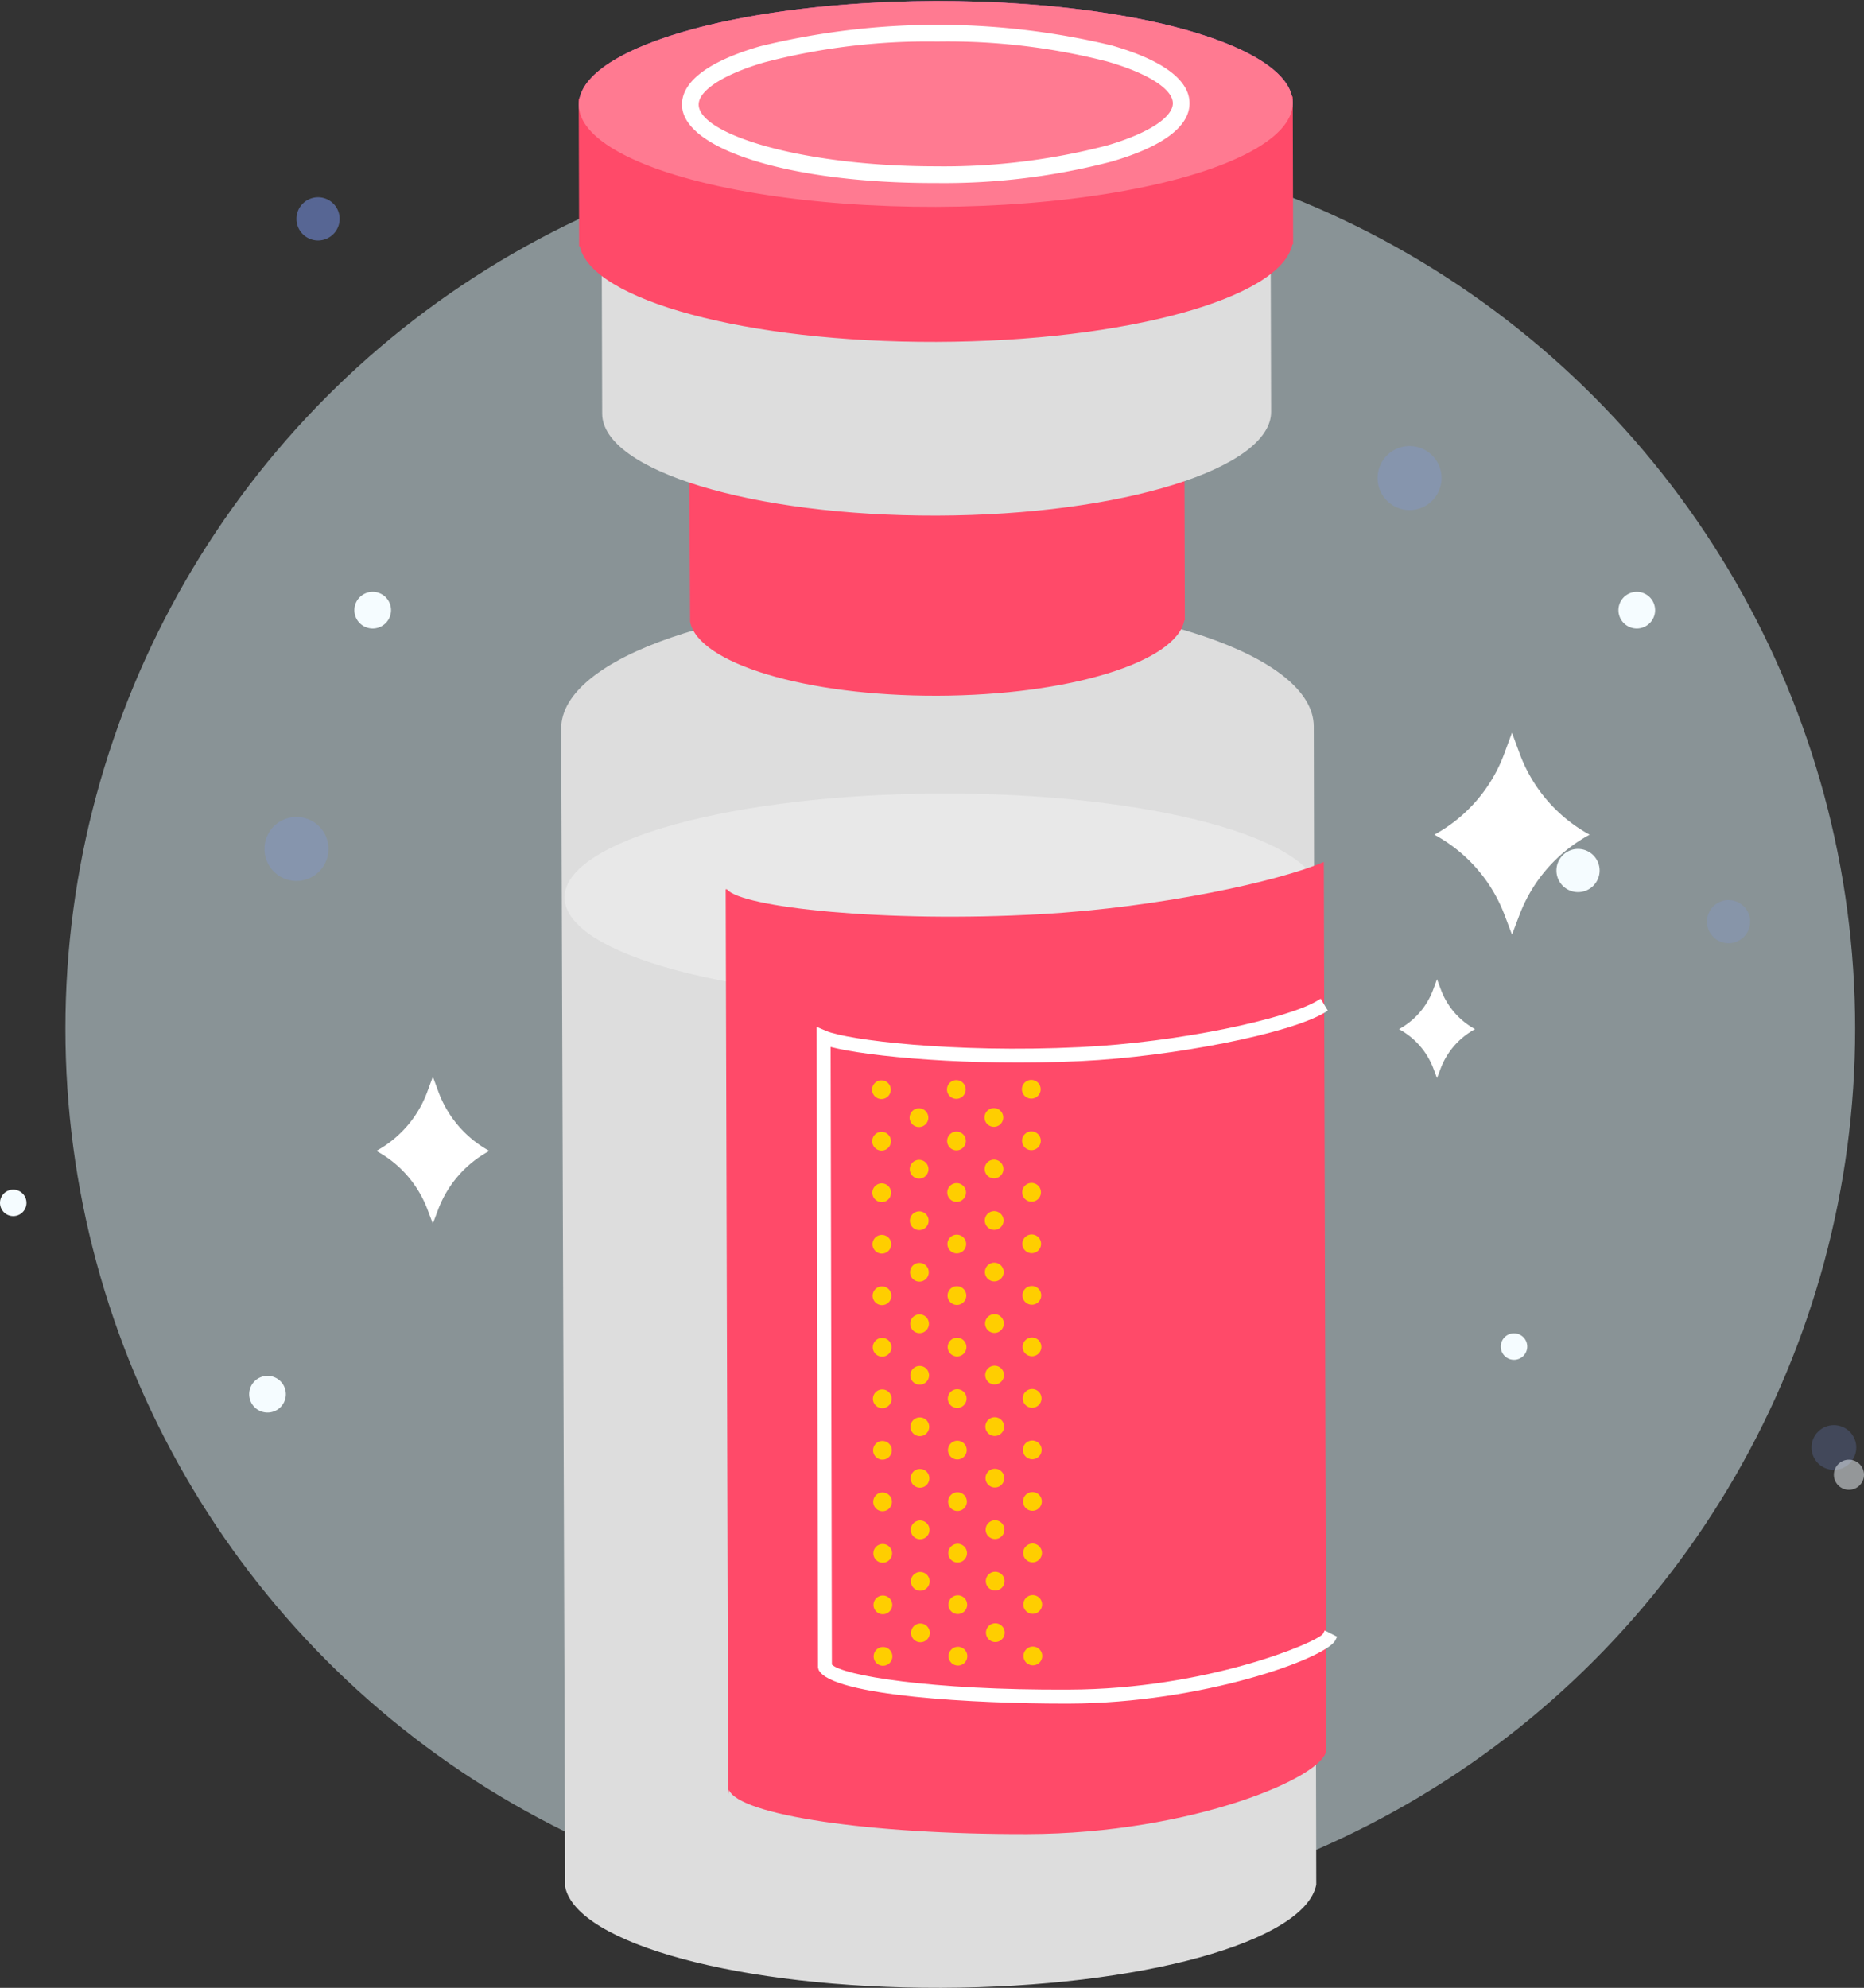 <svg xmlns="http://www.w3.org/2000/svg" width="245.207" height="261.471" viewBox="0 0 245.207 261.471">
  <rect x="0" y="0" width="245.207" height="261.471" fill="#333333" stroke="none"/>
  <g id="Grupo_14229" data-name="Grupo 14229" transform="translate(-813.837 -440.65)">
    <circle id="Elipse_717" data-name="Elipse 717" cx="117.718" cy="117.718" r="117.718" transform="translate(822.441 458.235)" fill="#e1f5fb" opacity="0.5"/>
    <g id="Grupo_14217" data-name="Grupo 14217" transform="translate(813.837 466.598)">
      <g id="Grupo_14205" data-name="Grupo 14205" transform="translate(238.302 161.503)" opacity="0.2">
        <circle id="Elipse_718" data-name="Elipse 718" cx="2.944" cy="2.944" r="2.944" fill="#7c9af5"/>
      </g>
      <g id="Grupo_14206" data-name="Grupo 14206" transform="translate(241.246 166.05)" opacity="0.5">
        <path id="Trazado_14598" data-name="Trazado 14598" d="M996.544,584.887a1.981,1.981,0,1,1-1.981-1.98A1.981,1.981,0,0,1,996.544,584.887Z" transform="translate(-992.583 -582.907)" fill="#f5fcff"/>
      </g>
      <g id="Grupo_14207" data-name="Grupo 14207" transform="translate(224.548 92.439)" opacity="0.2">
        <path id="Trazado_14599" data-name="Trazado 14599" d="M985.892,531.207a2.84,2.84,0,1,1-2.84-2.84A2.84,2.84,0,0,1,985.892,531.207Z" transform="translate(-980.211 -528.367)" fill="#7c9af5"/>
      </g>
      <g id="Grupo_14208" data-name="Grupo 14208" transform="translate(39)" opacity="0.5">
        <path id="Trazado_14600" data-name="Trazado 14600" d="M848.412,462.716a2.84,2.84,0,1,1-2.84-2.84A2.84,2.84,0,0,1,848.412,462.716Z" transform="translate(-842.733 -459.876)" fill="#7c9af5"/>
      </g>
      <g id="Grupo_14209" data-name="Grupo 14209" transform="translate(204.748 85.715)">
        <path id="Trazado_14601" data-name="Trazado 14601" d="M971.22,526.226a2.84,2.84,0,1,1-2.84-2.841A2.84,2.84,0,0,1,971.22,526.226Z" transform="translate(-965.541 -523.385)" fill="#f5fcff"/>
      </g>
      <g id="Grupo_14210" data-name="Grupo 14210" transform="translate(0 130.528)">
        <circle id="Elipse_719" data-name="Elipse 719" cx="1.742" cy="1.742" r="1.742" fill="#f5fcff"/>
      </g>
      <g id="Grupo_14211" data-name="Grupo 14211" transform="translate(197.422 149.429)">
        <circle id="Elipse_720" data-name="Elipse 720" cx="1.742" cy="1.742" r="1.742" fill="#f5fcff"/>
      </g>
      <g id="Grupo_14212" data-name="Grupo 14212" transform="translate(212.906 51.9)">
        <path id="Trazado_14602" data-name="Trazado 14602" d="M976.407,500.74A2.411,2.411,0,1,1,974,498.33,2.411,2.411,0,0,1,976.407,500.74Z" transform="translate(-971.585 -498.33)" fill="#f5fcff"/>
      </g>
      <g id="Grupo_14213" data-name="Grupo 14213" transform="translate(32.78 155.027)">
        <path id="Trazado_14603" data-name="Trazado 14603" d="M842.949,577.15a2.412,2.412,0,1,1-2.412-2.411A2.412,2.412,0,0,1,842.949,577.15Z" transform="translate(-838.125 -574.74)" fill="#f5fcff"/>
      </g>
      <g id="Grupo_14214" data-name="Grupo 14214" transform="translate(46.62 51.9)">
        <path id="Trazado_14604" data-name="Trazado 14604" d="M853.2,500.74a2.412,2.412,0,1,1-2.412-2.411A2.412,2.412,0,0,1,853.2,500.74Z" transform="translate(-848.379 -498.33)" fill="#f5fcff"/>
      </g>
      <g id="Grupo_14215" data-name="Grupo 14215" transform="translate(34.793 81.509)" opacity="0.25">
        <path id="Trazado_14605" data-name="Trazado 14605" d="M848.03,524.475a4.207,4.207,0,1,1-4.207-4.207A4.207,4.207,0,0,1,848.03,524.475Z" transform="translate(-839.616 -520.268)" fill="#7c9af5"/>
      </g>
      <g id="Grupo_14216" data-name="Grupo 14216" transform="translate(181.221 32.725)" opacity="0.25">
        <path id="Trazado_14606" data-name="Trazado 14606" d="M956.523,488.33a4.207,4.207,0,1,1-4.207-4.207A4.207,4.207,0,0,1,956.523,488.33Z" transform="translate(-948.109 -484.123)" fill="#7c9af5"/>
      </g>
    </g>
    <g id="Grupo_14221" data-name="Grupo 14221" transform="translate(863.344 537.029)">
      <g id="Grupo_14218" data-name="Grupo 14218" transform="translate(139.182)">
        <path id="Trazado_14607" data-name="Trazado 14607" d="M974.068,525.472h0l-.093.051a20.066,20.066,0,0,0-9.137,10.5l-.983,2.591-.983-2.591a20.066,20.066,0,0,0-9.137-10.5l-.093-.051h0a20.072,20.072,0,0,0,9.2-10.67l1.01-2.741,1.01,2.741A20.072,20.072,0,0,0,974.068,525.472Z" transform="translate(-953.642 -512.06)" fill="#fff"/>
      </g>
      <g id="Grupo_14219" data-name="Grupo 14219" transform="translate(134.531 32.421)">
        <path id="Trazado_14608" data-name="Trazado 14608" d="M960.2,542.652h0l-.046.024a9.831,9.831,0,0,0-4.476,5.142l-.482,1.269-.48-1.269a9.83,9.83,0,0,0-4.476-5.142l-.046-.024h0a9.828,9.828,0,0,0,4.508-5.227l.494-1.343.5,1.343A9.828,9.828,0,0,0,960.2,542.652Z" transform="translate(-950.196 -536.082)" fill="#fff"/>
      </g>
      <g id="Grupo_14220" data-name="Grupo 14220" transform="translate(0 45.243)">
        <path id="Trazado_14609" data-name="Trazado 14609" d="M865.382,555.343h0l-.066.038a14.605,14.605,0,0,0-6.651,7.639l-.714,1.885-.715-1.885a14.6,14.6,0,0,0-6.65-7.639l-.067-.038h0a14.6,14.6,0,0,0,6.7-7.766l.736-1.995.734,1.995A14.609,14.609,0,0,0,865.382,555.343Z" transform="translate(-850.518 -545.582)" fill="#fff"/>
      </g>
    </g>
    <g id="Grupo_14228" data-name="Grupo 14228" transform="translate(887.665 440.651)">
      <path id="Trazado_14610" data-name="Trazado 14610" d="M967.535,515.779c-.026-9.314-22.207-16.8-49.545-16.728s-49.479,7.688-49.453,17c0,.019,0,.038.005.058h-.005l.517,152.3c1.54,7.482,23.09,13.36,49.442,13.287s47.868-6.071,49.366-13.561l-.328-152.3h0C967.531,515.817,967.535,515.8,967.535,515.779Z" transform="translate(-868.538 -420.23)" fill="#ddd"/>
      <path id="Trazado_14611" data-name="Trazado 14611" d="M968.172,531.385c.02,7.477-22.194,13.6-49.617,13.675s-49.673-5.922-49.693-13.4,22.194-13.6,49.618-13.676S968.152,523.908,968.172,531.385Z" transform="translate(-868.425 -413.61)" fill="#e8e8e8"/>
      <path id="Trazado_14612" data-name="Trazado 14612" d="M963.249,524.65c-5.916,2.555-21.559,5.983-37.211,6.872-20.489,1.165-39.485-.9-41.3-3.27h-.17l.331,119.3.094-.849c1.354,3.305,18.413,5.875,39.266,5.817,21.729-.061,39.324-7.6,39.314-11.109C963.562,637.608,963.249,524.65,963.249,524.65Z" transform="translate(-862.933 -411.279)" fill="#ff4a69"/>
      <path id="Trazado_14613" data-name="Trazado 14613" d="M960.267,621.069l-.224.452c-.81,1.141-15.351,7.291-33.438,7.339-18.171.1-29.742-1.873-31.165-3.294l-.166-81.239c4.9,1.267,18.309,2.548,32.872,1.863,12.244-.584,27.547-3.622,32.107-6.376l.433-.26-.949-1.574-.433.262c-3.925,2.37-18.122,5.486-31.246,6.111-16.752.8-30.612-.961-33.346-2.126l-1.281-.547.185,84.29.082.29c1.728,3.5,21.086,4.438,32.253,4.438h.659c17.564-.049,33.878-5.949,35.067-8.344l.225-.453Z" transform="translate(-859.834 -406.618)" fill="#fff"/>
      <g id="Grupo_14227" data-name="Grupo 14227" transform="translate(40.892 142.043)">
        <g id="Grupo_14222" data-name="Grupo 14222" transform="translate(0 0.055)">
          <path id="Trazado_14614" data-name="Trazado 14614" d="M901.3,547.163a1.232,1.232,0,1,1-1.236-1.228A1.235,1.235,0,0,1,901.3,547.163Z" transform="translate(-898.836 -545.935)" fill="#ffce00"/>
          <path id="Trazado_14615" data-name="Trazado 14615" d="M901.313,552.184a1.232,1.232,0,1,1-1.235-1.228A1.231,1.231,0,0,1,901.313,552.184Z" transform="translate(-898.831 -544.179)" fill="#ffce00"/>
          <path id="Trazado_14616" data-name="Trazado 14616" d="M901.327,557.205a1.232,1.232,0,1,1-1.235-1.228A1.231,1.231,0,0,1,901.327,557.205Z" transform="translate(-898.826 -542.424)" fill="#ffce00"/>
          <path id="Trazado_14617" data-name="Trazado 14617" d="M901.341,562.227a1.232,1.232,0,1,1-1.235-1.23A1.231,1.231,0,0,1,901.341,562.227Z" transform="translate(-898.821 -540.668)" fill="#ffce00"/>
          <path id="Trazado_14618" data-name="Trazado 14618" d="M901.355,567.246a1.232,1.232,0,1,1-1.235-1.228A1.232,1.232,0,0,1,901.355,567.246Z" transform="translate(-898.817 -538.913)" fill="#ffce00"/>
          <path id="Trazado_14619" data-name="Trazado 14619" d="M901.369,572.267a1.232,1.232,0,1,1-1.235-1.228A1.233,1.233,0,0,1,901.369,572.267Z" transform="translate(-898.812 -537.157)" fill="#ffce00"/>
          <path id="Trazado_14620" data-name="Trazado 14620" d="M901.383,577.288a1.232,1.232,0,1,1-1.235-1.228A1.234,1.234,0,0,1,901.383,577.288Z" transform="translate(-898.807 -535.401)" fill="#ffce00"/>
          <path id="Trazado_14621" data-name="Trazado 14621" d="M901.4,582.309a1.232,1.232,0,1,1-1.235-1.228A1.231,1.231,0,0,1,901.4,582.309Z" transform="translate(-898.802 -533.646)" fill="#ffce00"/>
          <path id="Trazado_14622" data-name="Trazado 14622" d="M901.411,587.331a1.232,1.232,0,1,1-1.236-1.229A1.231,1.231,0,0,1,901.411,587.331Z" transform="translate(-898.797 -531.891)" fill="#ffce00"/>
          <path id="Trazado_14623" data-name="Trazado 14623" d="M901.425,592.352a1.232,1.232,0,1,1-1.236-1.23A1.232,1.232,0,0,1,901.425,592.352Z" transform="translate(-898.792 -530.135)" fill="#ffce00"/>
          <path id="Trazado_14624" data-name="Trazado 14624" d="M901.439,597.371a1.232,1.232,0,1,1-1.236-1.228A1.234,1.234,0,0,1,901.439,597.371Z" transform="translate(-898.787 -528.379)" fill="#ffce00"/>
          <path id="Trazado_14625" data-name="Trazado 14625" d="M901.453,602.392a1.232,1.232,0,1,1-1.236-1.228A1.235,1.235,0,0,1,901.453,602.392Z" transform="translate(-898.782 -526.624)" fill="#ffce00"/>
        </g>
        <g id="Grupo_14223" data-name="Grupo 14223" transform="translate(9.857 0.028)">
          <path id="Trazado_14626" data-name="Trazado 14626" d="M908.6,547.143a1.232,1.232,0,1,1-1.236-1.228A1.233,1.233,0,0,1,908.6,547.143Z" transform="translate(-906.139 -545.915)" fill="#ffce00"/>
          <path id="Trazado_14627" data-name="Trazado 14627" d="M908.616,552.164a1.232,1.232,0,1,1-1.235-1.229A1.231,1.231,0,0,1,908.616,552.164Z" transform="translate(-906.134 -544.16)" fill="#ffce00"/>
          <path id="Trazado_14628" data-name="Trazado 14628" d="M908.63,557.185a1.232,1.232,0,1,1-1.235-1.23A1.231,1.231,0,0,1,908.63,557.185Z" transform="translate(-906.129 -542.404)" fill="#ffce00"/>
          <path id="Trazado_14629" data-name="Trazado 14629" d="M908.644,562.205a1.232,1.232,0,1,1-1.235-1.228A1.232,1.232,0,0,1,908.644,562.205Z" transform="translate(-906.124 -540.648)" fill="#ffce00"/>
          <path id="Trazado_14630" data-name="Trazado 14630" d="M908.658,567.226A1.232,1.232,0,1,1,907.423,566,1.233,1.233,0,0,1,908.658,567.226Z" transform="translate(-906.12 -538.893)" fill="#ffce00"/>
          <path id="Trazado_14631" data-name="Trazado 14631" d="M908.672,572.247a1.232,1.232,0,1,1-1.235-1.228A1.23,1.23,0,0,1,908.672,572.247Z" transform="translate(-906.115 -537.137)" fill="#ffce00"/>
          <path id="Trazado_14632" data-name="Trazado 14632" d="M908.686,577.269a1.232,1.232,0,1,1-1.235-1.23A1.231,1.231,0,0,1,908.686,577.269Z" transform="translate(-906.11 -535.382)" fill="#ffce00"/>
          <path id="Trazado_14633" data-name="Trazado 14633" d="M908.7,582.289a1.232,1.232,0,1,1-1.235-1.23A1.232,1.232,0,0,1,908.7,582.289Z" transform="translate(-906.105 -533.626)" fill="#ffce00"/>
          <path id="Trazado_14634" data-name="Trazado 14634" d="M908.714,587.309a1.232,1.232,0,1,1-1.236-1.228A1.232,1.232,0,0,1,908.714,587.309Z" transform="translate(-906.1 -531.871)" fill="#ffce00"/>
          <path id="Trazado_14635" data-name="Trazado 14635" d="M908.728,592.33a1.232,1.232,0,1,1-1.236-1.228A1.234,1.234,0,0,1,908.728,592.33Z" transform="translate(-906.095 -530.115)" fill="#ffce00"/>
          <path id="Trazado_14636" data-name="Trazado 14636" d="M908.742,597.351a1.232,1.232,0,1,1-1.236-1.228A1.234,1.234,0,0,1,908.742,597.351Z" transform="translate(-906.09 -528.359)" fill="#ffce00"/>
          <path id="Trazado_14637" data-name="Trazado 14637" d="M908.756,602.372a1.232,1.232,0,1,1-1.236-1.228A1.232,1.232,0,0,1,908.756,602.372Z" transform="translate(-906.085 -526.604)" fill="#ffce00"/>
        </g>
        <g id="Grupo_14224" data-name="Grupo 14224" transform="translate(19.713)">
          <path id="Trazado_14638" data-name="Trazado 14638" d="M915.906,547.123a1.232,1.232,0,1,1-1.236-1.23A1.233,1.233,0,0,1,915.906,547.123Z" transform="translate(-913.442 -545.894)" fill="#ffce00"/>
          <path id="Trazado_14639" data-name="Trazado 14639" d="M915.919,552.145a1.232,1.232,0,1,1-1.235-1.23A1.23,1.23,0,0,1,915.919,552.145Z" transform="translate(-913.437 -544.138)" fill="#ffce00"/>
          <path id="Trazado_14640" data-name="Trazado 14640" d="M915.933,557.164a1.232,1.232,0,1,1-1.235-1.228A1.232,1.232,0,0,1,915.933,557.164Z" transform="translate(-913.432 -542.383)" fill="#ffce00"/>
          <path id="Trazado_14641" data-name="Trazado 14641" d="M915.947,562.185a1.232,1.232,0,1,1-1.235-1.228A1.233,1.233,0,0,1,915.947,562.185Z" transform="translate(-913.427 -540.627)" fill="#ffce00"/>
          <path id="Trazado_14642" data-name="Trazado 14642" d="M915.961,567.206a1.232,1.232,0,1,1-1.235-1.228A1.231,1.231,0,0,1,915.961,567.206Z" transform="translate(-913.423 -538.871)" fill="#ffce00"/>
          <path id="Trazado_14643" data-name="Trazado 14643" d="M915.975,572.227A1.232,1.232,0,1,1,914.74,571,1.231,1.231,0,0,1,915.975,572.227Z" transform="translate(-913.418 -537.116)" fill="#ffce00"/>
          <path id="Trazado_14644" data-name="Trazado 14644" d="M915.989,577.248a1.232,1.232,0,1,1-1.235-1.23A1.232,1.232,0,0,1,915.989,577.248Z" transform="translate(-913.413 -535.36)" fill="#ffce00"/>
          <path id="Trazado_14645" data-name="Trazado 14645" d="M916,582.268a1.232,1.232,0,1,1-1.235-1.228A1.233,1.233,0,0,1,916,582.268Z" transform="translate(-913.408 -533.605)" fill="#ffce00"/>
          <path id="Trazado_14646" data-name="Trazado 14646" d="M916.018,587.289a1.232,1.232,0,1,1-1.236-1.228A1.234,1.234,0,0,1,916.018,587.289Z" transform="translate(-913.403 -531.849)" fill="#ffce00"/>
          <path id="Trazado_14647" data-name="Trazado 14647" d="M916.031,592.31a1.232,1.232,0,1,1-1.236-1.228A1.232,1.232,0,0,1,916.031,592.31Z" transform="translate(-913.398 -530.094)" fill="#ffce00"/>
          <path id="Trazado_14648" data-name="Trazado 14648" d="M916.045,597.331a1.232,1.232,0,1,1-1.236-1.228A1.232,1.232,0,0,1,916.045,597.331Z" transform="translate(-913.393 -528.338)" fill="#ffce00"/>
          <path id="Trazado_14649" data-name="Trazado 14649" d="M916.059,602.352a1.232,1.232,0,1,1-1.236-1.229A1.233,1.233,0,0,1,916.059,602.352Z" transform="translate(-913.388 -526.583)" fill="#ffce00"/>
        </g>
        <g id="Grupo_14225" data-name="Grupo 14225" transform="translate(4.938 3.737)">
          <path id="Trazado_14650" data-name="Trazado 14650" d="M904.959,549.893a1.232,1.232,0,1,1-1.236-1.23A1.233,1.233,0,0,1,904.959,549.893Z" transform="translate(-902.495 -548.663)" fill="#ffce00"/>
          <path id="Trazado_14651" data-name="Trazado 14651" d="M904.973,554.914a1.232,1.232,0,1,1-1.236-1.229A1.233,1.233,0,0,1,904.973,554.914Z" transform="translate(-902.49 -546.907)" fill="#ffce00"/>
          <path id="Trazado_14652" data-name="Trazado 14652" d="M904.986,559.933a1.232,1.232,0,1,1-1.235-1.228A1.232,1.232,0,0,1,904.986,559.933Z" transform="translate(-902.485 -545.152)" fill="#ffce00"/>
          <path id="Trazado_14653" data-name="Trazado 14653" d="M905,564.954a1.232,1.232,0,1,1-1.235-1.228A1.233,1.233,0,0,1,905,564.954Z" transform="translate(-902.48 -543.396)" fill="#ffce00"/>
          <path id="Trazado_14654" data-name="Trazado 14654" d="M905.014,569.975a1.231,1.231,0,1,1-1.235-1.228A1.23,1.23,0,0,1,905.014,569.975Z" transform="translate(-902.475 -541.64)" fill="#ffce00"/>
          <path id="Trazado_14655" data-name="Trazado 14655" d="M905.028,575a1.232,1.232,0,1,1-1.235-1.229A1.231,1.231,0,0,1,905.028,575Z" transform="translate(-902.471 -539.885)" fill="#ffce00"/>
          <path id="Trazado_14656" data-name="Trazado 14656" d="M905.042,580.017a1.232,1.232,0,1,1-1.235-1.229A1.231,1.231,0,0,1,905.042,580.017Z" transform="translate(-902.466 -538.129)" fill="#ffce00"/>
          <path id="Trazado_14657" data-name="Trazado 14657" d="M905.057,585.037a1.232,1.232,0,1,1-1.235-1.228A1.233,1.233,0,0,1,905.057,585.037Z" transform="translate(-902.461 -536.374)" fill="#ffce00"/>
          <path id="Trazado_14658" data-name="Trazado 14658" d="M905.07,590.058a1.232,1.232,0,1,1-1.235-1.228A1.233,1.233,0,0,1,905.07,590.058Z" transform="translate(-902.456 -534.618)" fill="#ffce00"/>
          <path id="Trazado_14659" data-name="Trazado 14659" d="M905.084,595.079a1.232,1.232,0,1,1-1.235-1.228A1.231,1.231,0,0,1,905.084,595.079Z" transform="translate(-902.451 -532.863)" fill="#ffce00"/>
          <path id="Trazado_14660" data-name="Trazado 14660" d="M905.1,600.1a1.232,1.232,0,1,1-1.236-1.228A1.232,1.232,0,0,1,905.1,600.1Z" transform="translate(-902.446 -531.107)" fill="#ffce00"/>
        </g>
        <g id="Grupo_14226" data-name="Grupo 14226" transform="translate(14.795 3.71)">
          <path id="Trazado_14661" data-name="Trazado 14661" d="M912.262,549.871a1.232,1.232,0,1,1-1.236-1.228A1.234,1.234,0,0,1,912.262,549.871Z" transform="translate(-909.798 -548.643)" fill="#ffce00"/>
          <path id="Trazado_14662" data-name="Trazado 14662" d="M912.276,554.892a1.232,1.232,0,1,1-1.236-1.228A1.235,1.235,0,0,1,912.276,554.892Z" transform="translate(-909.793 -546.887)" fill="#ffce00"/>
          <path id="Trazado_14663" data-name="Trazado 14663" d="M912.29,559.913a1.232,1.232,0,1,1-1.236-1.228A1.235,1.235,0,0,1,912.29,559.913Z" transform="translate(-909.788 -545.132)" fill="#ffce00"/>
          <path id="Trazado_14664" data-name="Trazado 14664" d="M912.3,564.934a1.232,1.232,0,1,1-1.235-1.228A1.231,1.231,0,0,1,912.3,564.934Z" transform="translate(-909.783 -543.376)" fill="#ffce00"/>
          <path id="Trazado_14665" data-name="Trazado 14665" d="M912.317,569.956a1.232,1.232,0,1,1-1.235-1.23A1.231,1.231,0,0,1,912.317,569.956Z" transform="translate(-909.778 -541.621)" fill="#ffce00"/>
          <path id="Trazado_14666" data-name="Trazado 14666" d="M912.331,574.977a1.232,1.232,0,1,1-1.235-1.229A1.231,1.231,0,0,1,912.331,574.977Z" transform="translate(-909.774 -539.865)" fill="#ffce00"/>
          <path id="Trazado_14667" data-name="Trazado 14667" d="M912.345,580a1.232,1.232,0,1,1-1.235-1.228A1.232,1.232,0,0,1,912.345,580Z" transform="translate(-909.769 -538.109)" fill="#ffce00"/>
          <path id="Trazado_14668" data-name="Trazado 14668" d="M912.359,585.017a1.232,1.232,0,1,1-1.235-1.228A1.233,1.233,0,0,1,912.359,585.017Z" transform="translate(-909.764 -536.354)" fill="#ffce00"/>
          <path id="Trazado_14669" data-name="Trazado 14669" d="M912.373,590.038a1.232,1.232,0,1,1-1.235-1.228A1.232,1.232,0,0,1,912.373,590.038Z" transform="translate(-909.759 -534.598)" fill="#ffce00"/>
          <path id="Trazado_14670" data-name="Trazado 14670" d="M912.388,595.06a1.232,1.232,0,1,1-1.236-1.23A1.231,1.231,0,0,1,912.388,595.06Z" transform="translate(-909.754 -532.843)" fill="#ffce00"/>
          <path id="Trazado_14671" data-name="Trazado 14671" d="M912.4,600.081a1.232,1.232,0,1,1-1.236-1.23A1.232,1.232,0,0,1,912.4,600.081Z" transform="translate(-909.749 -531.087)" fill="#ffce00"/>
        </g>
      </g>
      <path id="Trazado_14672" data-name="Trazado 14672" d="M880.993,481.611l.144,26.564c1.066,5.477,15.227,9.777,32.534,9.728s31.442-4.425,32.478-9.908h.07l-.074-26.565Z" transform="translate(-864.183 -426.392)" fill="#ff4a69"/>
      <path id="Trazado_14673" data-name="Trazado 14673" d="M872.457,455.32l.1,34.69c.022,7.477,19.737,13.483,44.037,13.417s43.981-6.184,43.961-13.66l-.1-34.692Z" transform="translate(-867.168 -435.606)" fill="#ddd"/>
      <ellipse id="Elipse_721" data-name="Elipse 721" cx="46.96" cy="13.538" rx="46.96" ry="13.538" transform="translate(2.274 0.26) rotate(-0.159)" fill="#3660fb"/>
      <path id="Trazado_14674" data-name="Trazado 14674" d="M964.22,471.924h0l-.051-18.615h-.1c-1.537-7.079-21.947-12.631-46.9-12.563s-45.328,5.735-46.825,12.822h-.1l0,.845h0l.049,17.767h0l0,.845h.1c1.537,7.078,21.947,12.632,46.9,12.563s45.327-5.736,46.825-12.822h.1Z" transform="translate(-867.94 -440.617)" fill="#ff4a69"/>
      <ellipse id="Elipse_722" data-name="Elipse 722" cx="46.96" cy="13.538" rx="46.96" ry="13.538" transform="translate(2.274 0.26) rotate(-0.159)" fill="#ff7a91"/>
      <path id="Trazado_14675" data-name="Trazado 14675" d="M936.805,445.773a98.021,98.021,0,0,0-46.266.128c-6.7,1.952-10.237,4.6-10.229,7.665.018,5.88,14.24,10.314,33.086,10.314h.327a87.125,87.125,0,0,0,23.125-2.833c6.7-1.952,10.239-4.6,10.229-7.665S943.516,447.688,936.805,445.773Zm-22.816-.509a84.585,84.585,0,0,1,22.214,2.621c5.347,1.525,8.671,3.633,8.677,5.5s-3.308,3.995-8.646,5.551a84.9,84.9,0,0,1-22.518,2.745c-17.8-.008-31.2-4.26-31.211-8.124,0-1.867,3.308-3.994,8.647-5.55a85.017,85.017,0,0,1,22.519-2.745Z" transform="translate(-864.422 -439.805)" fill="#fff"/>
    </g>
  </g>
</svg>
